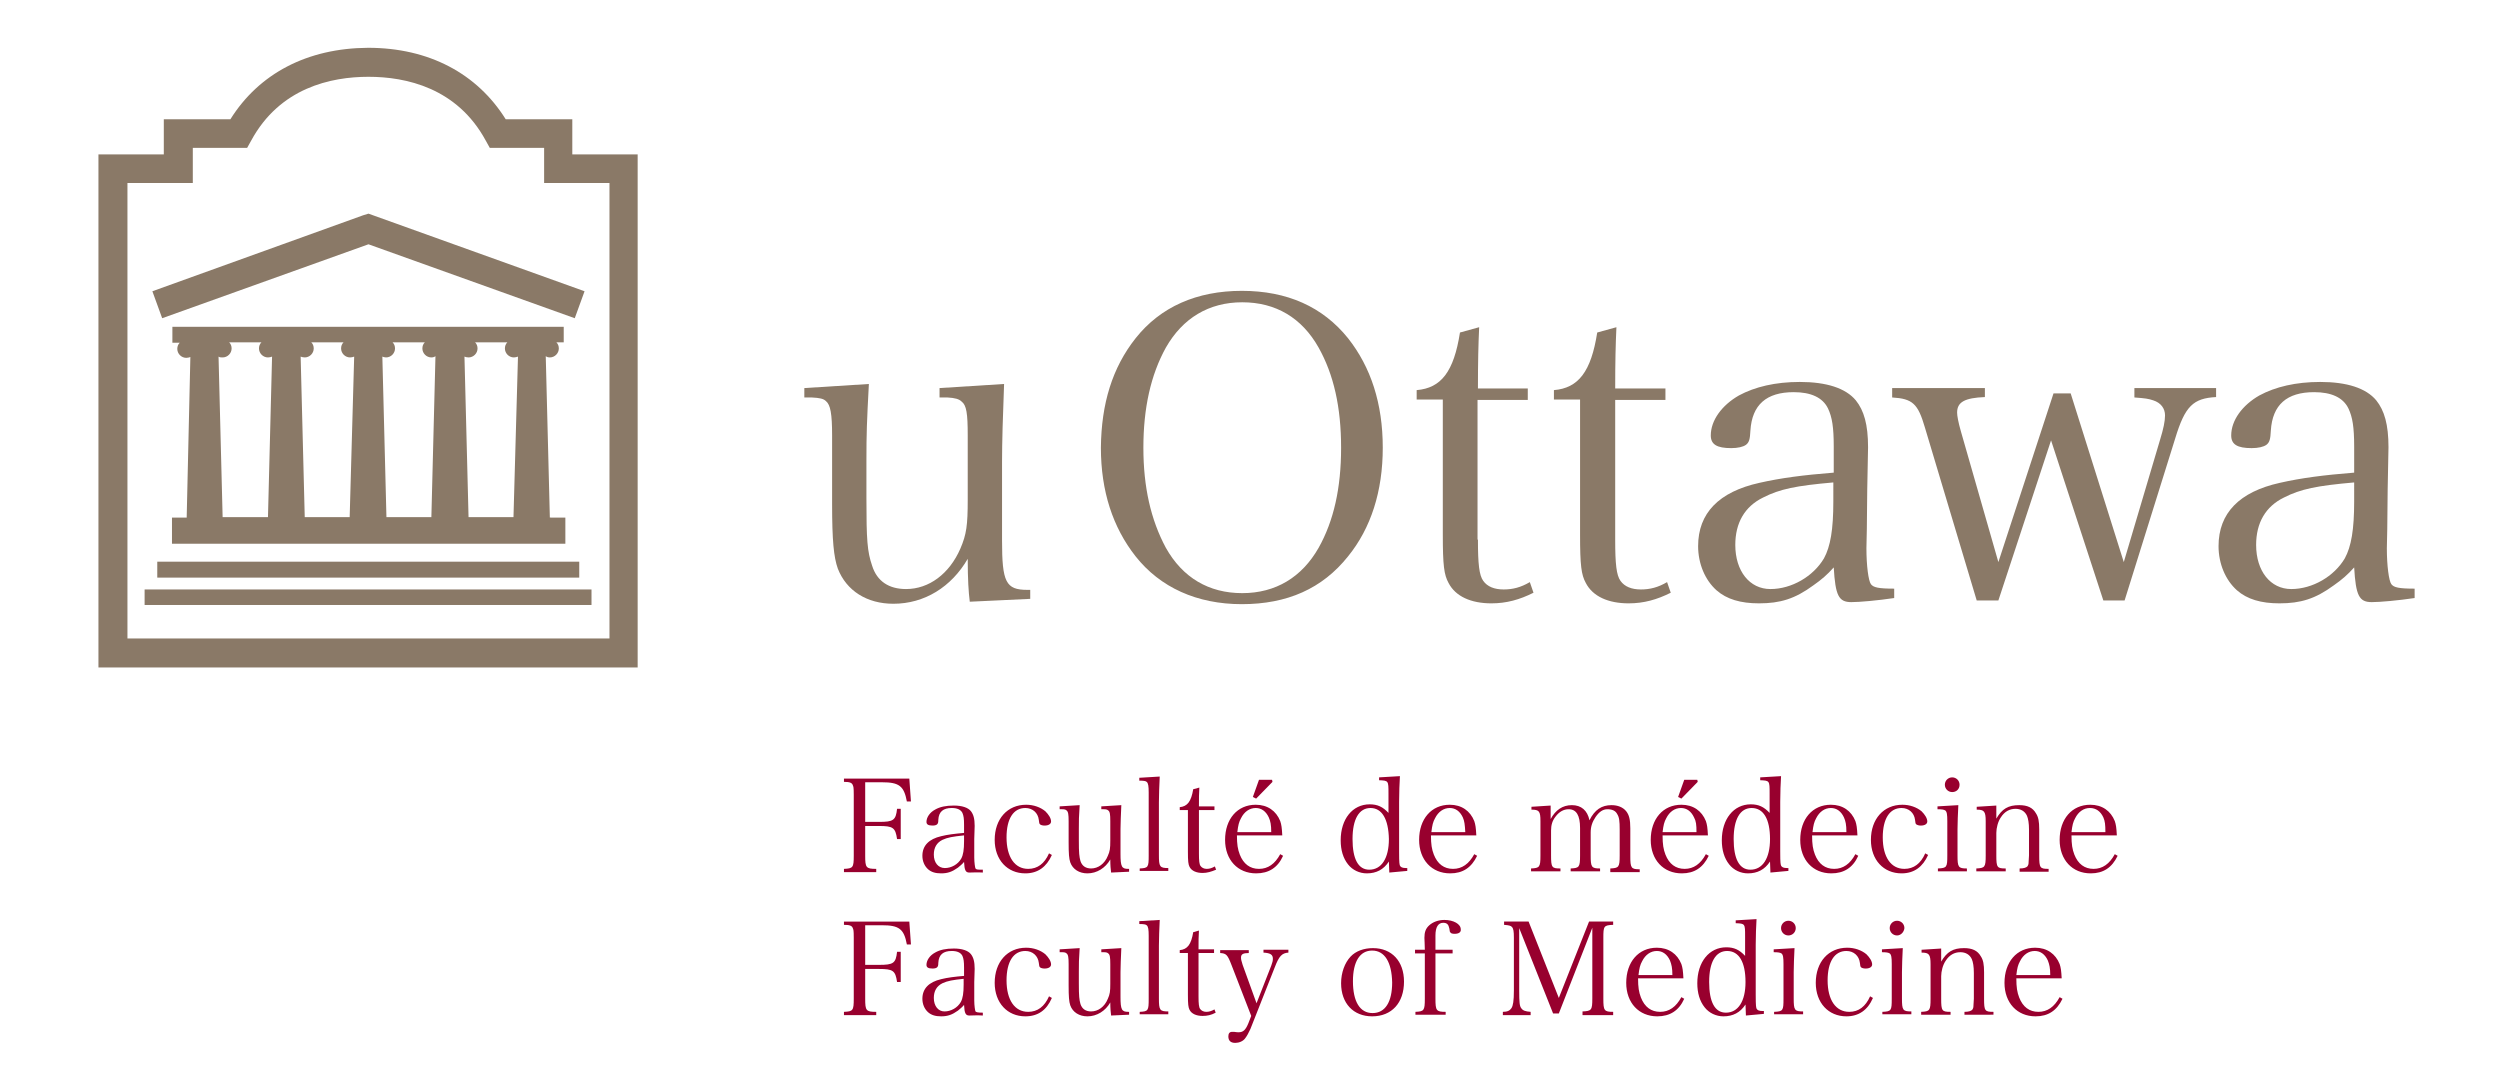 <?xml version="1.0" encoding="utf-8"?>
<!-- Generator: Adobe Illustrator 19.1.0, SVG Export Plug-In . SVG Version: 6.00 Build 0)  -->
<svg version="1.1" xmlns="http://www.w3.org/2000/svg" xmlns:xlink="http://www.w3.org/1999/xlink" x="0px" y="0px"
	 viewBox="0 0 612 265.8" style="enable-background:new 0 0 612 265.8;" xml:space="preserve">
<style type="text/css">
	.st0{fill:#8A7967;}
	.st1{fill:#98002E;}
</style>
<g id="Background">
</g>
<g id="Guides">
</g>
<g id="Foreground">
</g>
<g id="Layer_1">
	<g>
		<path class="st0" d="M237.4,147.3c-0.3-2.4-0.5-5.5-0.5-10.5c-4,6.9-10.6,11-18.2,11c-6.5,0-11.5-3.2-13.6-8.6
			c-1-2.8-1.4-6.9-1.4-15.8v-16.8c0-5.3-0.4-7.5-1.5-8.4c-0.6-0.6-1.5-0.8-3.5-0.9c-1.3,0-1.3,0-1.8,0V95l15.8-1
			c-0.5,9.5-0.6,11.9-0.6,19v8.9c0,10.3,0.2,13.1,1.4,16.6c1.2,3.8,4.1,5.7,8.3,5.7c5.6,0,10.6-3.7,13.3-9.9c1.5-3.5,1.8-5.7,1.8-12
			v-15.7c0-5.4-0.3-7.4-1.5-8.3c-0.6-0.6-1.6-0.9-3.5-1H230V95l15.8-1c-0.3,7.7-0.5,14.4-0.5,19v19.3c0,10.2,0.9,12.1,6.2,12.1h0.7
			v2.2L237.4,147.3z"/>
		<path class="st0" d="M278,82.8c6.1-7.7,15-11.6,26-11.6c11.1,0,19.8,3.9,26,11.6c5.6,7.1,8.5,16,8.5,26.8
			c0,10.7-2.9,19.7-8.5,26.6c-6.3,7.9-14.9,11.7-26,11.7c-11,0-20-4.1-26-11.7c-5.6-7.1-8.5-16-8.5-26.6
			C269.6,98.8,272.3,90,278,82.8z M285.4,134.1c4.1,7.3,10.5,11.1,18.7,11.1c8.2,0,14.6-3.9,18.7-11.1c3.7-6.6,5.5-14.6,5.5-24.5
			c0-9.9-1.8-17.9-5.5-24.5c-4.1-7.3-10.5-11.1-18.7-11.1c-8.2,0-14.6,3.9-18.7,11.1c-3.7,6.7-5.5,14.8-5.5,24.5
			C279.9,119.2,281.7,127.2,285.4,134.1z"/>
		<path class="st0" d="M361.8,132.1c0,6,0.3,8.7,1.3,10.1c1,1.4,2.7,2.1,5,2.1c2.2,0,4.2-0.5,6.4-1.8l0.9,2.6
			c-3.4,1.7-6.6,2.6-10.3,2.6c-5,0-8.8-1.7-10.5-5c-1.1-2-1.4-4.3-1.4-11.8V97.8h-6.4v-2.3c6-0.5,9.1-4.5,10.6-14.1l4.7-1.3
			c-0.2,4.4-0.3,8.3-0.3,15H374v2.8h-12.3V132.1z"/>
		<path class="st0" d="M395.4,132.1c0,6,0.3,8.7,1.3,10.1c1,1.4,2.7,2.1,5,2.1c2.2,0,4.2-0.5,6.4-1.8l0.9,2.6
			c-3.4,1.7-6.6,2.6-10.3,2.6c-5,0-8.8-1.7-10.5-5c-1.1-2-1.4-4.3-1.4-11.8V97.8h-6.4v-2.3c6-0.5,9.1-4.5,10.6-14.1l4.7-1.3
			c-0.2,4.4-0.3,8.3-0.3,15h12.3v2.8h-12.3V132.1z"/>
		<path class="st0" d="M463.7,146.4c-4,0.6-8.5,1-10.5,1c-3.1,0-3.9-1.6-4.3-8.5c-1.6,1.8-3,3-5,4.4c-4.5,3.3-8.1,4.4-13.3,4.4
			c-4.5,0-7.9-1-10.4-3.2c-2.8-2.5-4.5-6.5-4.5-10.8c0-8.1,5.1-13.3,15-15.5c5.3-1.2,10.7-1.9,18.2-2.5v-6.4c0-4.7-0.4-7.2-1.4-9.3
			c-1.3-2.7-4.2-4-8.4-4c-6.7,0-10.2,3.1-10.6,9.4c-0.1,2.1-0.3,2.9-1.1,3.5c-0.7,0.5-2,0.8-3.6,0.8c-3.5,0-5-0.9-5-3.1
			c0-3.7,2.7-7.4,6.9-9.8c3.9-2.1,8.9-3.3,14.9-3.3c6.5,0,11.2,1.5,13.7,4.5c2,2.5,3,5.9,3,11.5c0,0.3,0,0.3-0.2,10.3l-0.1,9.7
			l-0.1,4.7c0,4.3,0.5,8,1.1,8.8c0.6,0.8,1.8,1.1,5.7,1.1V146.4z M448.8,118.1c-9.1,0.8-13.1,1.6-17.2,3.7
			c-4.5,2.2-6.8,6.2-6.8,11.6c0,6.4,3.5,10.8,8.6,10.8c5.2,0,10.5-3.1,13.1-7.5c1.6-2.9,2.3-7.1,2.3-13.9V118.1z"/>
		<path class="st0" d="M489.2,147h-5.3l-12.7-42.4c-1.7-5.8-3-7-8-7.3V95h22.7v2.2c-4.9,0.2-6.8,1.2-6.8,3.8c0,0.8,0.3,2.4,0.9,4.5
			l9.2,32.1l13.5-41.3h4.2l13,41.3l8.9-30c0.8-2.6,1.2-4.5,1.2-5.9c0-1.7-1-3.1-2.9-3.7c-1.2-0.4-1.9-0.5-4.6-0.7V95h20v2.2
			c-5.6,0.3-7.6,2.2-10,10.1L520.1,147h-5.2l-12.8-39.2L489.2,147z"/>
		<path class="st0" d="M591.1,146.4c-4,0.6-8.5,1-10.5,1c-3.1,0-3.9-1.6-4.3-8.5c-1.6,1.8-3,3-5,4.4c-4.5,3.3-8.1,4.4-13.3,4.4
			c-4.5,0-7.9-1-10.4-3.2c-2.8-2.5-4.5-6.5-4.5-10.8c0-8.1,5.1-13.3,15-15.5c5.3-1.2,10.7-1.9,18.2-2.5v-6.4c0-4.7-0.4-7.2-1.4-9.3
			c-1.3-2.7-4.2-4-8.4-4c-6.7,0-10.2,3.1-10.6,9.4c-0.1,2.1-0.3,2.9-1.1,3.5c-0.7,0.5-2,0.8-3.6,0.8c-3.5,0-5-0.9-5-3.1
			c0-3.7,2.7-7.4,6.9-9.8c3.9-2.1,8.9-3.3,14.9-3.3c6.5,0,11.2,1.5,13.7,4.5c2,2.5,3,5.9,3,11.5c0,0.3,0,0.3-0.2,10.3l-0.1,9.7
			l-0.1,4.7c0,4.3,0.5,8,1.1,8.8c0.6,0.8,1.8,1.1,5.7,1.1V146.4z M576.3,118.1c-9.1,0.8-13.1,1.6-17.2,3.7
			c-4.5,2.2-6.8,6.2-6.8,11.6c0,6.4,3.5,10.8,8.6,10.8c5.2,0,10.5-3.1,13.1-7.5c1.6-2.9,2.3-7.1,2.3-13.9V118.1z"/>
	</g>
	<g>
		<path class="st0" d="M56.4,29.2c-2.9,0-16.3,0-16.3,0s0,6.1,0,8.6c-4.3,0-16,0-16,0v125.6h132V37.8c0,0-11.7,0-16,0
			c0-2.4,0-8.6,0-8.6s-13.4,0-16.3,0c-7-11.2-18.8-17.5-33.7-17.5C75.2,11.8,63.4,18,56.4,29.2z M58.4,36.2h2.1l1-1.8
			c7-12.9,19.5-15.6,28.7-15.6c9.2,0,21.7,2.7,28.7,15.6l1,1.8c0,0,9.2,0,13.3,0c0,2.4,0,8.6,0,8.6s11.7,0,16,0
			c0,6.4,0,105.1,0,111.5c-6.4,0-111.5,0-118,0c0-6.4,0-105.1,0-111.5c4.3,0,16,0,16,0s0-6.1,0-8.6C51.2,36.2,58.4,36.2,58.4,36.2z"
			/>
	</g>
	<g>
		<g>
			<polygon class="st0" points="38.5,137.5 141.8,137.5 141.8,141.4 38.5,141.4 38.5,137.5 			"/>
			<path class="st0" d="M90.1,139.4"/>
		</g>
	</g>
	<g>
		<g>
			<polygon class="st0" points="35.4,144.3 144.8,144.3 144.8,148.1 35.4,148.1 35.4,144.3 			"/>
			<path class="st0" d="M90.1,146.2"/>
		</g>
	</g>
	<g>
		<path class="st0" d="M88.9,52.7L37.3,71.3l2.4,6.6c0,0,48.2-17.3,50.5-18.1c2.3,0.8,50.5,18.1,50.5,18.1l2.4-6.6l-52.9-19
			L88.9,52.7z"/>
	</g>
	<path class="st0" d="M134.6,126.6l-1-39.4c0.3,0.2,0.6,0.3,1,0.3c1.2,0,2.2-1,2.2-2.2c0-0.6-0.2-1.1-0.6-1.5h1.8V80H42.2v3.9H44
		c-0.4,0.4-0.6,0.9-0.6,1.5c0,1.2,1,2.2,2.2,2.2c0.4,0,0.7-0.1,1-0.2l-0.9,39.3h-3.6v6.4h96.3v-6.4H134.6z M65.6,126.6H54.5l-1-39.3
		c0.3,0.2,0.6,0.2,1,0.2c1.2,0,2.2-1,2.2-2.2c0-0.6-0.2-1.1-0.6-1.5H64c-0.4,0.4-0.6,0.9-0.6,1.5c0,1.2,1,2.2,2.2,2.2
		c0.4,0,0.7-0.1,1-0.2L65.6,126.6z M85.6,126.6H74.6l-1-39.3c0.3,0.1,0.6,0.2,1,0.2c1.2,0,2.2-1,2.2-2.2c0-0.6-0.2-1.1-0.6-1.5h7.9
		c-0.4,0.4-0.6,0.9-0.6,1.5c0,1.2,1,2.2,2.2,2.2c0.4,0,0.7-0.1,1-0.2L85.6,126.6z M105.6,126.6h-11l-1-39.3c0.3,0.1,0.6,0.2,0.9,0.2
		c1.2,0,2.2-1,2.2-2.2c0-0.6-0.2-1.1-0.6-1.5h7.9c-0.4,0.4-0.6,0.9-0.6,1.5c0,1.2,1,2.2,2.2,2.2c0.4,0,0.7-0.1,1-0.3L105.6,126.6z
		 M125.7,126.6h-11l-1-39.3c0.3,0.1,0.6,0.2,1,0.2c1.2,0,2.2-1,2.2-2.2c0-0.6-0.2-1.1-0.6-1.5h7.9c-0.4,0.4-0.6,0.9-0.6,1.5
		c0,1.2,1,2.2,2.2,2.2c0.3,0,0.7-0.1,1-0.2L125.7,126.6z"/>
	<g>
		<path class="st1" d="M222,196.2c-0.7-3.8-1.9-4.7-6.1-4.7h-4.1v9.7h3.4c3.5,0,4.1-0.4,4.4-3.2h0.9v7.4h-0.9
			c-0.4-2.8-1-3.2-4.4-3.2h-3.4v7.3c0,2.9,0.2,3.2,2.7,3.2v0.8h-7.9v-0.8c2.2-0.1,2.4-0.3,2.4-3.2v-14.9c0-2-0.1-2-0.2-2.3
			c-0.2-0.7-0.8-0.9-2.2-0.9v-0.8h16l0.4,5.6L222,196.2z"/>
		<path class="st1" d="M237.3,213.6c-0.9,0-1.2-0.5-1.3-2.6c-0.5,0.6-0.9,0.9-1.5,1.4c-1.4,1-2.5,1.4-4.1,1.4c-1.4,0-2.4-0.3-3.2-1
			c-0.9-0.8-1.4-2-1.4-3.3c0-2.5,1.6-4.1,4.6-4.8c1.6-0.4,3.3-0.6,5.6-0.8v-2c0-1.5-0.1-2.2-0.4-2.9c-0.4-0.8-1.3-1.2-2.6-1.2
			c-2.1,0-3.2,0.9-3.3,2.9c0,0.7-0.1,0.9-0.3,1.1c-0.2,0.2-0.6,0.3-1.1,0.3c-1.1,0-1.5-0.3-1.5-0.9c0-1.1,0.8-2.3,2.1-3
			c1.2-0.7,2.7-1,4.6-1c2,0,3.5,0.5,4.2,1.4c0.6,0.8,0.9,1.8,0.9,3.6c0,0.1,0,0.1-0.1,3.2l0,3l0,1.5c0,1.3,0.2,2.5,0.3,2.7
			c0.2,0.3,0.6,0.3,1.8,0.3v0.7C239.3,213.5,238,213.6,237.3,213.6z M236,204.5c-2.8,0.3-4,0.5-5.3,1.1c-1.4,0.7-2.1,1.9-2.1,3.6
			c0,2,1.1,3.3,2.7,3.3c1.6,0,3.2-0.9,4-2.3c0.5-0.9,0.7-2.2,0.7-4.3V204.5z"/>
		<path class="st1" d="M251,213.8c-4.4,0-7.5-3.3-7.5-8.2c0-5.1,3.1-8.6,7.7-8.6c1.8,0,3.5,0.6,4.7,1.6c0.8,0.8,1.4,1.7,1.4,2.5
			c0,0.6-0.6,1-1.6,1c-0.4,0-0.9-0.1-1.1-0.3c-0.2-0.2-0.2-0.3-0.3-1.1c-0.2-1.7-1.5-2.9-3.3-2.9c-2.9,0-4.6,2.6-4.6,7.2
			c0,4.8,2,7.7,5.3,7.7c2.3,0,4-1.3,5.1-3.8l0.7,0.4C256.2,212.2,254.1,213.8,251,213.8z"/>
		<path class="st1" d="M272,213.6c-0.1-0.8-0.2-1.7-0.2-3.2c-1.2,2.1-3.3,3.4-5.6,3.4c-2,0-3.6-1-4.2-2.7c-0.3-0.9-0.4-2.1-0.4-4.9
			V201c0-1.6-0.1-2.3-0.5-2.6c-0.2-0.2-0.5-0.3-1.1-0.3c-0.4,0-0.4,0-0.6,0v-0.7l4.9-0.3c-0.2,2.9-0.2,3.7-0.2,5.9v2.7
			c0,3.2,0.1,4,0.4,5.1c0.4,1.2,1.3,1.8,2.6,1.8c1.7,0,3.3-1.1,4.1-3.1c0.5-1.1,0.6-1.8,0.6-3.7V201c0-1.7-0.1-2.3-0.5-2.6
			c-0.2-0.2-0.5-0.3-1.1-0.3h-0.6v-0.7l4.9-0.3c-0.1,2.4-0.2,4.4-0.2,5.9v6c0,3.2,0.3,3.7,1.9,3.7h0.2v0.7L272,213.6z"/>
		<path class="st1" d="M279,213.3v-0.7c2.1-0.1,2.2-0.3,2.2-3.2V194c0-1.5-0.1-2.3-0.5-2.6c-0.2-0.2-0.7-0.3-1.8-0.3v-0.7l5-0.3
			c-0.1,2.1-0.2,4.6-0.2,6.3v12.9c0,2.9,0.2,3.2,2.3,3.2v0.7H279z"/>
		<path class="st1" d="M294.4,213.7c-1.5,0-2.7-0.5-3.2-1.5c-0.3-0.6-0.4-1.3-0.4-3.7v-10.2h-2v-0.7c1.9-0.2,2.8-1.4,3.3-4.4
			l1.5-0.4c-0.1,1.4-0.1,2.6-0.1,4.6h3.8v0.9h-3.8v10.6c0,1.9,0.1,2.7,0.4,3.1c0.3,0.4,0.8,0.7,1.5,0.7c0.7,0,1.3-0.2,2-0.6l0.3,0.8
			C296.5,213.4,295.5,213.7,294.4,213.7z"/>
		<path class="st1" d="M307.5,213.8c-4.5,0-7.6-3.3-7.6-8.2c0-5.1,3-8.6,7.5-8.6c2.9,0,5,1.5,6,4c0.3,0.9,0.4,1.6,0.5,3.5h-11.1
			c0,2.2,0.2,3.4,0.7,4.7c0.9,2.3,2.5,3.5,4.7,3.5c2.2,0,3.9-1.2,5.2-3.6l0.7,0.4C312.8,212.4,310.6,213.8,307.5,213.8z
			 M310.6,200.1c-0.7-1.5-1.8-2.3-3.2-2.3c-1.5,0-2.8,0.9-3.6,2.5c-0.5,0.9-0.7,1.7-0.9,3.4h8.3C311.2,201.9,311,201,310.6,200.1z
			 M307.5,195.5l-0.8-0.4l1.5-4.2h3.2l0.1,0.5L307.5,195.5z"/>
		<path class="st1" d="M340.1,213.6l-0.1-2.7c-1.3,2-3.1,2.9-5.4,2.9c-1.8,0-3.5-0.8-4.6-2.2c-1.2-1.5-1.8-3.5-1.8-5.9
			c0-5.2,2.9-8.8,7.1-8.8c1.9,0,3.2,0.6,4.6,2.1v-4.8c0-3.1,0-3.1-2.3-3.2v-0.7l5.1-0.3c-0.1,2-0.2,3.8-0.2,6.3v12.2
			c0,3,0.1,3,0.2,3.4c0.2,0.4,0.6,0.6,1.5,0.6h0.3v0.7L340.1,213.6z M335.5,197.8c-2.8,0-4.4,2.7-4.4,7.6c0,4.9,1.4,7.5,4.1,7.5
			c3,0,4.8-2.8,4.8-7.5C339.9,200.5,338.3,197.8,335.5,197.8z"/>
		<path class="st1" d="M355,213.8c-4.5,0-7.6-3.3-7.6-8.2c0-5.1,3-8.6,7.5-8.6c2.9,0,5,1.5,6,4c0.3,0.9,0.4,1.6,0.5,3.5h-11.1
			c0,2.2,0.2,3.4,0.7,4.7c0.9,2.3,2.5,3.5,4.7,3.5c2.2,0,3.9-1.2,5.2-3.6l0.7,0.4C360.2,212.4,358.1,213.8,355,213.8z M358.1,200.1
			c-0.7-1.5-1.8-2.3-3.2-2.3c-1.5,0-2.8,0.9-3.6,2.5c-0.5,0.9-0.7,1.7-0.9,3.4h8.3C358.6,201.9,358.5,201,358.1,200.1z"/>
		<path class="st1" d="M394.2,213.3v-0.7c2.1-0.1,2.3-0.3,2.3-3.2v-6.3c0-2.1-0.1-3-0.6-3.8c-0.4-0.8-1.2-1.2-2.4-1.2
			c-1.1,0-2,0.6-2.9,1.9c-0.8,1.2-1.2,2.3-1.2,3.8v5.6c0,2.9,0.2,3.2,2.3,3.2v0.7h-7.2v-0.7c2.1-0.1,2.3-0.3,2.3-3.2v-6.7
			c0-3.1-0.9-4.6-2.8-4.6c-1.2,0-2.3,0.6-3.2,1.8c-0.8,1-1.1,2.1-1.1,3.4v6.1c0,3,0.2,3.2,2.3,3.2v0.7h-7.2v-0.7
			c2.1-0.1,2.3-0.3,2.3-3.2V201c0-2.4-0.3-2.8-2.2-2.8v-0.7l4.7-0.3v3.3c1.2-2.2,2.9-3.4,5.2-3.4c2.3,0,3.8,1.3,4.3,3.7
			c1.3-2.6,3-3.7,5.4-3.7c1.5,0,2.8,0.5,3.6,1.5c0.7,0.9,1,2,1,4.2v6.8c0,2.9,0.2,3.2,2.3,3.2v0.7H394.2z"/>
		<path class="st1" d="M411.7,213.8c-4.5,0-7.6-3.3-7.6-8.2c0-5.1,3-8.6,7.5-8.6c2.9,0,5,1.5,6,4c0.3,0.9,0.4,1.6,0.5,3.5H407
			c0,2.2,0.2,3.4,0.7,4.7c0.9,2.3,2.5,3.5,4.7,3.5c2.2,0,3.9-1.2,5.2-3.6l0.7,0.4C416.9,212.4,414.8,213.8,411.7,213.8z
			 M414.7,200.1c-0.7-1.5-1.8-2.3-3.2-2.3c-1.5,0-2.8,0.9-3.6,2.5c-0.5,0.9-0.7,1.7-0.9,3.4h8.3C415.3,201.9,415.2,201,414.7,200.1z
			 M411.6,195.5l-0.8-0.4l1.5-4.2h3.2l0.1,0.5L411.6,195.5z"/>
		<path class="st1" d="M433.4,213.6l-0.1-2.7c-1.3,2-3.1,2.9-5.4,2.9c-1.8,0-3.5-0.8-4.6-2.2c-1.2-1.5-1.8-3.5-1.8-5.9
			c0-5.2,2.9-8.8,7.1-8.8c1.9,0,3.2,0.6,4.6,2.1v-4.8c0-3.1,0-3.1-2.3-3.2v-0.7l5.1-0.3c-0.1,2-0.2,3.8-0.2,6.3v12.2
			c0,3,0.1,3,0.2,3.4c0.2,0.4,0.6,0.6,1.5,0.6h0.3v0.7L433.4,213.6z M428.8,197.8c-2.8,0-4.4,2.7-4.4,7.6c0,4.9,1.4,7.5,4.1,7.5
			c3,0,4.8-2.8,4.8-7.5C433.3,200.5,431.7,197.8,428.8,197.8z"/>
		<path class="st1" d="M448.3,213.8c-4.5,0-7.6-3.3-7.6-8.2c0-5.1,3-8.6,7.5-8.6c2.9,0,5,1.5,6,4c0.3,0.9,0.4,1.6,0.5,3.5h-11.1
			c0,2.2,0.2,3.4,0.7,4.7c0.9,2.3,2.5,3.5,4.7,3.5c2.2,0,3.9-1.2,5.2-3.6l0.7,0.4C453.6,212.4,451.4,213.8,448.3,213.8z
			 M451.4,200.1c-0.7-1.5-1.8-2.3-3.2-2.3c-1.5,0-2.8,0.9-3.6,2.5c-0.5,0.9-0.7,1.7-0.9,3.4h8.3C452,201.9,451.8,201,451.4,200.1z"
			/>
		<path class="st1" d="M465.5,213.8c-4.4,0-7.5-3.3-7.5-8.2c0-5.1,3.1-8.6,7.7-8.6c1.8,0,3.5,0.6,4.7,1.6c0.8,0.8,1.4,1.7,1.4,2.5
			c0,0.6-0.6,1-1.6,1c-0.4,0-0.8-0.1-1.1-0.3c-0.2-0.2-0.2-0.3-0.3-1.1c-0.2-1.7-1.5-2.9-3.3-2.9c-2.9,0-4.6,2.6-4.6,7.2
			c0,4.8,2,7.7,5.3,7.7c2.3,0,4-1.3,5.1-3.8l0.7,0.4C470.7,212.2,468.6,213.8,465.5,213.8z"/>
		<path class="st1" d="M474.4,213.3v-0.7c2.2-0.1,2.3-0.3,2.3-3.2V201c0-1.6-0.1-2.3-0.5-2.6c-0.3-0.2-0.8-0.3-1.9-0.3v-0.7l5.1-0.3
			c-0.1,1.8-0.2,4.6-0.2,5.9v6.4c0,2.9,0.2,3.2,2.3,3.2v0.7H474.4z M477.9,193.9c-1,0-1.8-0.8-1.8-1.8c0-1,0.8-1.8,1.8-1.8
			c1,0,1.8,0.8,1.8,1.8C479.7,193.2,478.9,193.9,477.9,193.9z"/>
		<path class="st1" d="M494.4,213.3v-0.7c1,0,1.6-0.2,1.9-0.5c0.2-0.3,0.3-0.5,0.3-1c0-0.3,0.1-1.5,0.1-1.7v-6.3
			c0-1.6-0.2-2.7-0.5-3.4c-0.5-1.1-1.5-1.7-2.8-1.7c-1.5,0-2.7,0.7-3.6,2.1c-0.7,1-1.1,2.6-1.1,3.8v5.5c0,3,0.2,3.2,2.3,3.2v0.7
			h-7.2v-0.7c2.1-0.1,2.3-0.3,2.3-3.2V201c0-2.4-0.4-2.8-2.2-2.8v-0.7l4.8-0.3v3.2c1.4-2.4,2.9-3.3,5.6-3.3c2,0,3.3,0.6,4.1,2
			c0.6,0.9,0.8,2,0.8,3.9v6.5c0,3,0.2,3.2,2.3,3.2v0.7H494.4z"/>
		<path class="st1" d="M511.8,213.8c-4.5,0-7.6-3.3-7.6-8.2c0-5.1,3-8.6,7.5-8.6c2.9,0,5,1.5,6,4c0.3,0.9,0.4,1.6,0.5,3.5h-11.1
			c0,2.2,0.2,3.4,0.7,4.7c0.9,2.3,2.5,3.5,4.7,3.5c2.2,0,3.9-1.2,5.2-3.6l0.7,0.4C517,212.4,514.9,213.8,511.8,213.8z M514.9,200.1
			c-0.7-1.5-1.8-2.3-3.3-2.3c-1.5,0-2.8,0.9-3.6,2.5c-0.5,0.9-0.7,1.7-0.9,3.4h8.3C515.4,201.9,515.3,201,514.9,200.1z"/>
	</g>
	<g>
		<path class="st1" d="M222,231.2c-0.7-3.8-1.9-4.7-6.1-4.7h-4.1v9.7h3.4c3.5,0,4.1-0.4,4.4-3.2h0.9v7.4h-0.9
			c-0.4-2.8-1-3.2-4.4-3.2h-3.4v7.3c0,2.9,0.2,3.2,2.7,3.2v0.8h-7.9v-0.8c2.2-0.1,2.4-0.3,2.4-3.2v-14.9c0-2-0.1-2-0.2-2.3
			c-0.2-0.7-0.8-0.9-2.2-0.9v-0.8h16l0.4,5.6L222,231.2z"/>
		<path class="st1" d="M237.3,248.6c-0.9,0-1.2-0.5-1.3-2.6c-0.5,0.6-0.9,0.9-1.5,1.4c-1.4,1-2.5,1.4-4.1,1.4c-1.4,0-2.4-0.3-3.2-1
			c-0.9-0.8-1.4-2-1.4-3.3c0-2.5,1.6-4.1,4.6-4.8c1.6-0.4,3.3-0.6,5.6-0.8v-2c0-1.5-0.1-2.2-0.4-2.9c-0.4-0.8-1.3-1.2-2.6-1.2
			c-2.1,0-3.2,0.9-3.3,2.9c0,0.7-0.1,0.9-0.3,1.1c-0.2,0.2-0.6,0.3-1.1,0.3c-1.1,0-1.5-0.3-1.5-0.9c0-1.1,0.8-2.3,2.1-3
			c1.2-0.7,2.7-1,4.6-1c2,0,3.5,0.5,4.2,1.4c0.6,0.8,0.9,1.8,0.9,3.6c0,0.1,0,0.1-0.1,3.2l0,3l0,1.5c0,1.3,0.2,2.5,0.3,2.7
			c0.2,0.2,0.6,0.3,1.8,0.3v0.7C239.3,248.5,238,248.6,237.3,248.6z M236,239.6c-2.8,0.3-4,0.5-5.3,1.1c-1.4,0.7-2.1,1.9-2.1,3.6
			c0,2,1.1,3.3,2.6,3.3c1.6,0,3.2-0.9,4-2.3c0.5-0.9,0.7-2.2,0.7-4.3V239.6z"/>
		<path class="st1" d="M251,248.8c-4.4,0-7.5-3.3-7.5-8.2c0-5.1,3.1-8.6,7.7-8.6c1.8,0,3.5,0.6,4.7,1.6c0.8,0.8,1.4,1.7,1.4,2.5
			c0,0.6-0.6,1-1.6,1c-0.4,0-0.9-0.1-1.1-0.3c-0.2-0.2-0.2-0.3-0.3-1.1c-0.2-1.7-1.5-2.9-3.3-2.9c-2.9,0-4.6,2.6-4.6,7.2
			c0,4.8,2,7.7,5.3,7.7c2.3,0,4-1.3,5.1-3.8l0.7,0.4C256.2,247.3,254.1,248.8,251,248.8z"/>
		<path class="st1" d="M272,248.6c-0.1-0.8-0.2-1.7-0.2-3.2c-1.2,2.1-3.3,3.4-5.6,3.4c-2,0-3.6-1-4.2-2.7c-0.3-0.9-0.4-2.1-0.4-4.9
			V236c0-1.6-0.1-2.3-0.5-2.6c-0.2-0.2-0.5-0.3-1.1-0.3c-0.4,0-0.4,0-0.6,0v-0.7l4.9-0.3c-0.2,2.9-0.2,3.7-0.2,5.9v2.7
			c0,3.2,0.1,4,0.4,5.1c0.4,1.2,1.3,1.8,2.6,1.8c1.7,0,3.3-1.1,4.1-3.1c0.5-1.1,0.6-1.8,0.6-3.7V236c0-1.7-0.1-2.3-0.5-2.6
			c-0.2-0.2-0.5-0.3-1.1-0.3h-0.6v-0.7l4.9-0.3c-0.1,2.4-0.2,4.4-0.2,5.9v6c0,3.2,0.3,3.7,1.9,3.7h0.2v0.7L272,248.6z"/>
		<path class="st1" d="M279,248.4v-0.7c2.1-0.1,2.2-0.3,2.2-3.2v-15.4c0-1.5-0.1-2.3-0.5-2.6c-0.2-0.2-0.7-0.3-1.8-0.3v-0.7l5-0.3
			c-0.1,2.1-0.2,4.6-0.2,6.3v12.9c0,2.9,0.2,3.2,2.3,3.2v0.7H279z"/>
		<path class="st1" d="M294.4,248.7c-1.5,0-2.7-0.5-3.2-1.5c-0.3-0.6-0.4-1.3-0.4-3.7v-10.2h-2v-0.7c1.9-0.2,2.8-1.4,3.3-4.4
			l1.4-0.4c-0.1,1.4-0.1,2.6-0.1,4.6h3.8v0.9h-3.8v10.6c0,1.9,0.1,2.7,0.4,3.1c0.3,0.4,0.8,0.7,1.5,0.7c0.7,0,1.3-0.2,2-0.6l0.3,0.8
			C296.5,248.5,295.5,248.7,294.4,248.7z"/>
		<path class="st1" d="M312.1,236.7l-6,15.2c-0.4,0.9-0.9,1.8-1.3,2.3c-0.5,0.7-1.5,1.1-2.4,1.1c-1.1,0-1.7-0.5-1.7-1.6
			c0-0.7,0.3-1.1,0.9-1.1c0.1,0,0.3,0,0.5,0c0.7,0.1,0.9,0.1,1.1,0.1c1.1,0,1.7-0.5,2.4-2.2l0.7-1.8l-4.8-12.4c-1-2.6-1.3-2.9-2.8-3
			v-0.7h7v0.7c-1.4,0-1.9,0.3-1.9,1.1c0,0.5,0.1,0.8,0.4,1.8l3.4,9.4l3.6-9.2c0.3-0.8,0.4-1.2,0.4-1.7c0-1-0.6-1.4-2.3-1.5v-0.7h6.1
			v0.7C313.8,233.3,313.1,234.1,312.1,236.7z"/>
		<path class="st1" d="M335.9,248.8c-4.6,0-7.6-3.2-7.6-8.1c0-2.6,0.9-5,2.3-6.5c1.3-1.4,3.3-2.1,5.5-2.1c4.6,0,7.6,3.2,7.6,8.2
			C343.7,245.5,340.7,248.8,335.9,248.8z M335.9,232.7c-3,0-4.7,2.7-4.7,7.5c0,5,1.7,7.8,4.8,7.8c3.1,0,4.8-2.7,4.8-7.5
			C340.7,235.6,339,232.7,335.9,232.7z"/>
		<path class="st1" d="M356.1,228.6c-0.5,0-0.9-0.1-1-0.3c-0.2-0.2-0.2-0.2-0.3-1c-0.2-1-0.6-1.4-1.5-1.4c-1.2,0-1.9,1-1.9,3.1
			c0,0.5,0,0.8,0,2.3c0,0.3,0,0.7,0,1.2h4.2v0.9h-4.2v11.1c0,2.9,0.2,3.2,2.5,3.2v0.7h-7.4v-0.7c2.1-0.1,2.3-0.3,2.3-3.2v-11.1h-2.4
			v-0.9h2.4c0-1.2-0.1-2.4-0.1-2.9c0-1.4,0.3-2.3,1.2-3.1c0.9-0.8,2.2-1.3,3.7-1.3c2.2,0,4,1,4,2.3
			C357.7,228.2,357.1,228.6,356.1,228.6z"/>
		<path class="st1" d="M387.4,248.4v-0.8c2.2-0.1,2.4-0.3,2.4-3.2v-17.3l-8.2,21h-1.4l-8.3-20.9v15.3c0,2.9,0.1,3.8,0.5,4.3
			c0.4,0.6,1,0.8,2.3,0.9v0.8h-6.8v-0.8c1.1,0,1.7-0.3,2.1-0.9c0.4-0.6,0.6-1.8,0.6-4.3v-12.9c0-1.6-0.1-2.3-0.5-2.7
			c-0.3-0.3-0.7-0.4-1.9-0.5v-0.8h6l7.4,18.7l7.4-18.7h5.9v0.8c-2.3,0.1-2.4,0.3-2.4,3.2v14.9c0,2.9,0.2,3.2,2.4,3.2v0.8H387.4z"/>
		<path class="st1" d="M405.7,248.8c-4.5,0-7.6-3.3-7.6-8.2c0-5.1,3-8.6,7.5-8.6c2.9,0,5,1.5,6,4c0.3,0.9,0.4,1.6,0.5,3.5H401
			c0,2.2,0.2,3.4,0.7,4.7c0.9,2.3,2.5,3.5,4.7,3.5c2.2,0,3.9-1.2,5.2-3.6l0.7,0.4C411,247.4,408.8,248.8,405.7,248.8z M408.8,235.1
			c-0.7-1.5-1.8-2.3-3.2-2.3c-1.5,0-2.8,0.9-3.6,2.5c-0.5,0.9-0.7,1.7-0.9,3.4h8.3C409.4,237,409.2,236.1,408.8,235.1z"/>
		<path class="st1" d="M427.4,248.6l-0.1-2.7c-1.3,2-3.1,2.9-5.4,2.9c-1.8,0-3.5-0.8-4.6-2.2c-1.2-1.5-1.8-3.5-1.8-5.9
			c0-5.2,2.9-8.8,7.1-8.8c1.9,0,3.2,0.6,4.6,2.1v-4.8c0-3.1,0-3.1-2.3-3.2v-0.7l5.1-0.3c-0.1,2-0.2,3.8-0.2,6.3v12.2
			c0,3,0.1,3,0.2,3.4c0.2,0.4,0.6,0.6,1.5,0.6h0.3v0.7L427.4,248.6z M422.8,232.8c-2.8,0-4.4,2.7-4.4,7.6c0,4.9,1.4,7.5,4.1,7.5
			c3,0,4.8-2.8,4.8-7.5C427.3,235.5,425.7,232.8,422.8,232.8z"/>
		<path class="st1" d="M434.3,248.4v-0.7c2.2-0.1,2.3-0.3,2.3-3.2V236c0-1.6-0.1-2.3-0.5-2.6c-0.3-0.2-0.8-0.3-1.9-0.3v-0.7l5.1-0.3
			c-0.1,1.8-0.2,4.6-0.2,5.9v6.4c0,2.9,0.2,3.2,2.3,3.2v0.7H434.3z M437.8,229c-1,0-1.8-0.8-1.8-1.8c0-1,0.8-1.8,1.8-1.8
			c1,0,1.8,0.8,1.8,1.8C439.6,228.2,438.8,229,437.8,229z"/>
		<path class="st1" d="M452,248.8c-4.4,0-7.5-3.3-7.5-8.2c0-5.1,3.1-8.6,7.7-8.6c1.8,0,3.5,0.6,4.7,1.6c0.8,0.8,1.4,1.7,1.4,2.5
			c0,0.6-0.6,1-1.6,1c-0.4,0-0.9-0.1-1.1-0.3c-0.2-0.2-0.2-0.3-0.3-1.1c-0.2-1.7-1.5-2.9-3.3-2.9c-2.9,0-4.6,2.6-4.6,7.2
			c0,4.8,2,7.7,5.3,7.7c2.3,0,4-1.3,5.1-3.8l0.7,0.4C457.2,247.3,455,248.8,452,248.8z"/>
		<path class="st1" d="M460.8,248.4v-0.7c2.2-0.1,2.3-0.3,2.3-3.2V236c0-1.6-0.1-2.3-0.5-2.6c-0.3-0.2-0.8-0.3-1.9-0.3v-0.7l5.1-0.3
			c-0.1,1.8-0.2,4.6-0.2,5.9v6.4c0,2.9,0.2,3.2,2.3,3.2v0.7H460.8z M464.4,229c-1,0-1.8-0.8-1.8-1.8c0-1,0.8-1.8,1.8-1.8
			c1,0,1.8,0.8,1.8,1.8C466.1,228.2,465.3,229,464.4,229z"/>
		<path class="st1" d="M480.9,248.4v-0.7c1,0,1.6-0.2,1.9-0.5c0.2-0.3,0.3-0.5,0.3-1c0-0.3,0.1-1.5,0.1-1.7v-6.3
			c0-1.6-0.2-2.7-0.5-3.4c-0.5-1.1-1.5-1.7-2.8-1.7c-1.5,0-2.7,0.7-3.6,2.1c-0.7,1-1.1,2.6-1.1,3.8v5.5c0,3,0.2,3.2,2.3,3.2v0.7
			h-7.2v-0.7c2.1-0.1,2.3-0.3,2.3-3.2V236c0-2.4-0.4-2.8-2.2-2.8v-0.7l4.8-0.3v3.2c1.4-2.4,2.9-3.3,5.6-3.3c2,0,3.3,0.6,4.1,2
			c0.6,0.9,0.8,2,0.8,3.9v6.5c0,3,0.2,3.2,2.3,3.2v0.7H480.9z"/>
		<path class="st1" d="M498.3,248.8c-4.5,0-7.6-3.3-7.6-8.2c0-5.1,3-8.6,7.5-8.6c2.9,0,5,1.5,6,4c0.3,0.9,0.4,1.6,0.5,3.5h-11.1
			c0,2.2,0.2,3.4,0.7,4.7c0.9,2.3,2.5,3.5,4.7,3.5c2.2,0,3.9-1.2,5.2-3.6l0.7,0.4C503.5,247.4,501.4,248.8,498.3,248.8z
			 M501.3,235.1c-0.7-1.5-1.8-2.3-3.2-2.3c-1.5,0-2.8,0.9-3.6,2.5c-0.5,0.9-0.7,1.7-0.9,3.4h8.3C501.9,237,501.7,236.1,501.3,235.1z
			"/>
	</g>
</g>
</svg>
